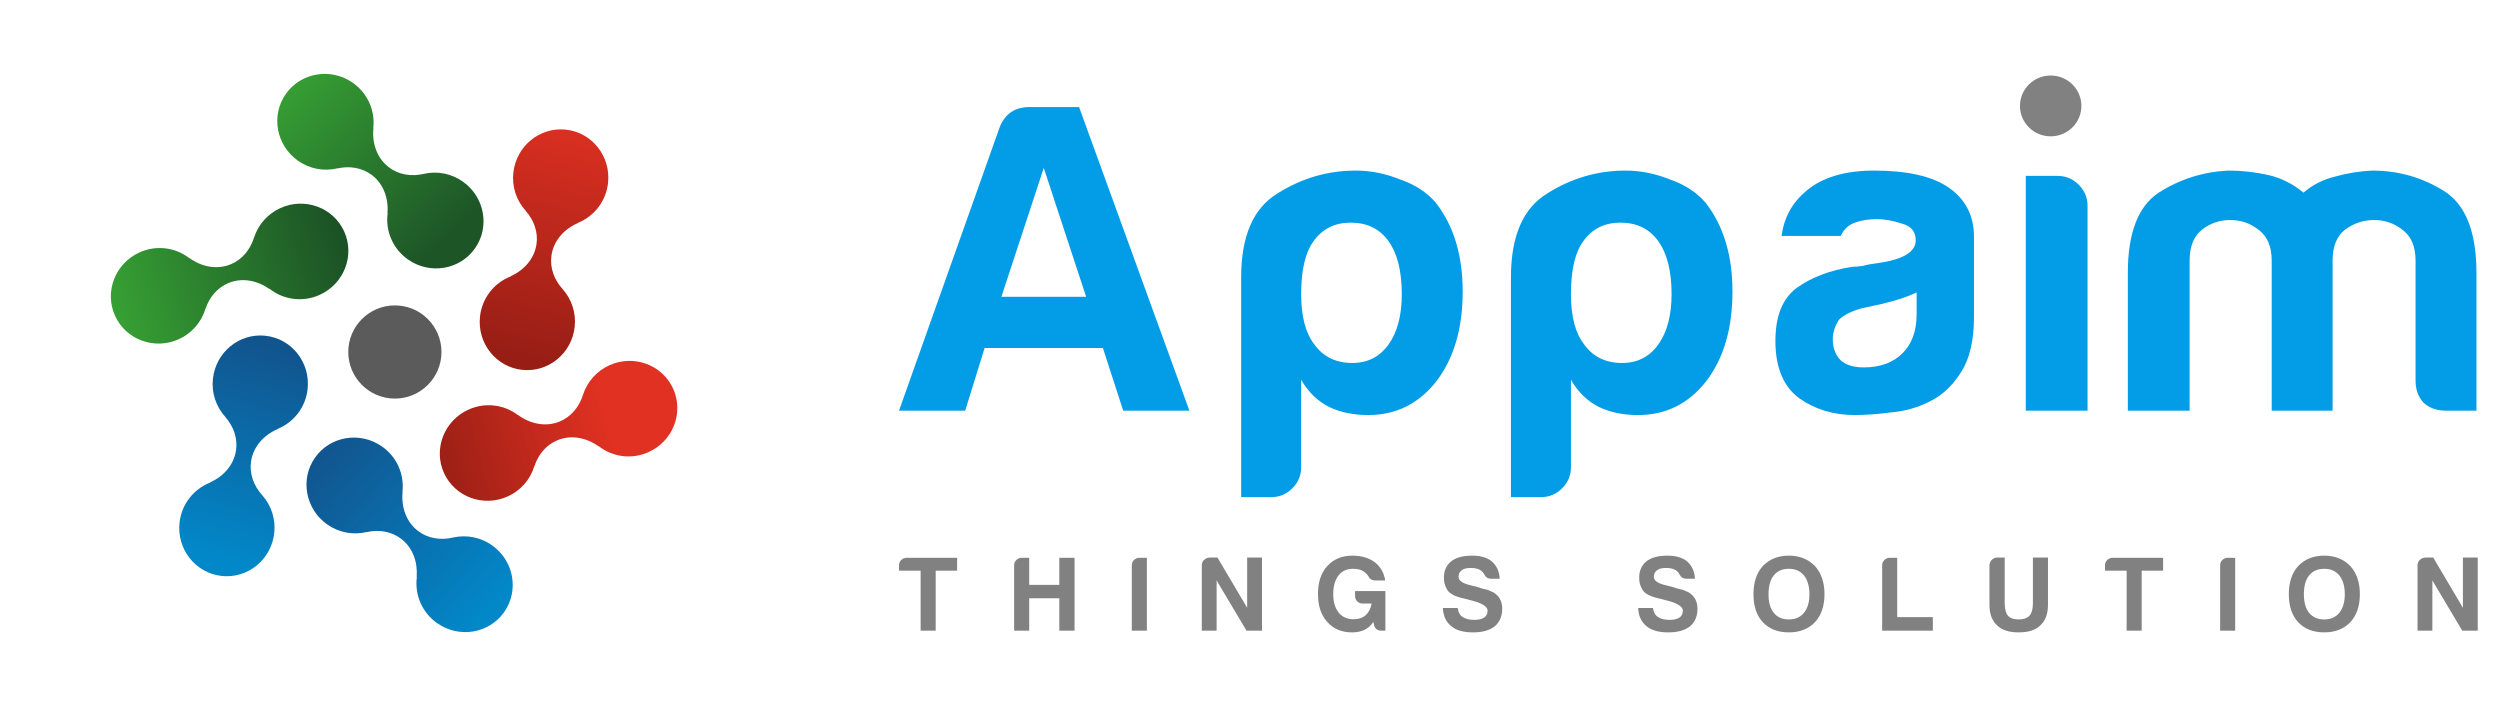<svg width="147" height="42" viewBox="0 0 147 42" fill="none" xmlns="http://www.w3.org/2000/svg">
<path d="M54.133 37.084V33.557H52.862V33.245C52.862 33.121 52.903 33.017 52.986 32.934C53.078 32.842 53.186 32.797 53.31 32.797H56.278V33.557H55.019V37.084H54.133Z" fill="#818181"/>
<path d="M59.631 37.084V33.245C59.631 33.121 59.673 33.017 59.756 32.934C59.847 32.842 59.955 32.797 60.08 32.797H60.517V34.392H62.287V32.797H63.184V37.084H62.287V35.177H60.517V37.084H59.631Z" fill="#818181"/>
<path d="M66.55 37.084V33.245C66.55 33.121 66.592 33.017 66.675 32.934C66.767 32.842 66.875 32.797 66.999 32.797H67.436V37.084H66.55Z" fill="#818181"/>
<path d="M70.665 37.084V33.245C70.665 33.121 70.706 33.017 70.789 32.934C70.881 32.842 70.989 32.792 71.113 32.784H71.587L73.333 35.738V32.784H74.205V37.084H73.295L71.537 34.13V37.084H70.665Z" fill="#818181"/>
<path d="M80.751 36.573C80.601 36.789 80.422 36.947 80.214 37.047C79.998 37.138 79.761 37.184 79.504 37.184C78.889 37.184 78.403 36.98 78.045 36.573C77.679 36.174 77.497 35.626 77.497 34.928C77.497 34.238 77.675 33.694 78.033 33.295C78.407 32.88 78.901 32.672 79.516 32.672C80.048 32.672 80.489 32.801 80.838 33.058C81.178 33.332 81.382 33.69 81.449 34.13H80.85C80.676 34.13 80.547 34.051 80.464 33.893C80.406 33.794 80.322 33.702 80.214 33.619C80.048 33.503 79.828 33.445 79.554 33.445C79.196 33.445 78.914 33.573 78.706 33.831C78.498 34.105 78.394 34.471 78.394 34.928C78.394 35.393 78.502 35.759 78.718 36.025C78.926 36.282 79.221 36.411 79.603 36.411C79.886 36.411 80.119 36.332 80.302 36.174C80.484 36.008 80.601 35.779 80.651 35.489H80.127C80.002 35.489 79.894 35.447 79.803 35.364C79.72 35.273 79.678 35.165 79.678 35.04V34.753H81.461V37.084H81.224C80.992 37.084 80.846 36.968 80.788 36.735L80.751 36.573Z" fill="#818181"/>
<path d="M84.84 35.75H85.712C85.746 36 85.841 36.174 85.999 36.274C86.165 36.39 86.394 36.448 86.685 36.448C86.942 36.448 87.138 36.403 87.271 36.311C87.404 36.22 87.47 36.087 87.47 35.912C87.47 35.647 87.096 35.431 86.348 35.264L86.323 35.252C86.323 35.252 86.29 35.243 86.224 35.227C85.8 35.136 85.517 35.04 85.376 34.94C85.21 34.849 85.093 34.716 85.027 34.541C84.944 34.392 84.902 34.201 84.902 33.968C84.902 33.561 85.043 33.241 85.326 33.008C85.608 32.784 86.02 32.672 86.56 32.672C87.067 32.672 87.458 32.788 87.732 33.021C88.015 33.278 88.164 33.615 88.181 34.03H87.682C87.491 34.03 87.354 33.943 87.271 33.769C87.229 33.686 87.171 33.615 87.096 33.557C86.947 33.449 86.743 33.395 86.485 33.395C86.236 33.395 86.057 33.441 85.949 33.532C85.825 33.623 85.762 33.752 85.762 33.918C85.762 34.143 86.003 34.309 86.485 34.417C86.627 34.458 86.731 34.483 86.797 34.492C86.947 34.541 87.075 34.583 87.183 34.616C87.3 34.641 87.391 34.662 87.458 34.678C87.574 34.728 87.69 34.778 87.807 34.828C87.973 34.928 88.102 35.057 88.193 35.214C88.285 35.389 88.33 35.58 88.33 35.788C88.33 36.236 88.181 36.585 87.882 36.835C87.582 37.067 87.159 37.184 86.61 37.184C86.045 37.184 85.621 37.063 85.338 36.822C85.031 36.581 84.865 36.224 84.84 35.75Z" fill="#818181"/>
<path d="M96.322 35.75H97.195C97.228 36 97.323 36.174 97.481 36.274C97.647 36.39 97.876 36.448 98.167 36.448C98.424 36.448 98.62 36.403 98.753 36.311C98.886 36.22 98.952 36.087 98.952 35.912C98.952 35.647 98.578 35.431 97.83 35.264L97.805 35.252C97.805 35.252 97.772 35.243 97.706 35.227C97.282 35.136 96.999 35.04 96.858 34.94C96.692 34.849 96.575 34.716 96.509 34.541C96.426 34.392 96.384 34.201 96.384 33.968C96.384 33.561 96.525 33.241 96.808 33.008C97.091 32.784 97.502 32.672 98.042 32.672C98.549 32.672 98.94 32.788 99.214 33.021C99.497 33.278 99.646 33.615 99.663 34.03H99.164C98.973 34.03 98.836 33.943 98.753 33.769C98.711 33.686 98.653 33.615 98.578 33.557C98.429 33.449 98.225 33.395 97.967 33.395C97.718 33.395 97.539 33.441 97.431 33.532C97.307 33.623 97.244 33.752 97.244 33.918C97.244 34.143 97.485 34.309 97.967 34.417C98.109 34.458 98.213 34.483 98.279 34.492C98.429 34.541 98.558 34.583 98.666 34.616C98.782 34.641 98.873 34.662 98.94 34.678C99.056 34.728 99.173 34.778 99.289 34.828C99.455 34.928 99.584 35.057 99.675 35.214C99.767 35.389 99.812 35.58 99.812 35.788C99.812 36.236 99.663 36.585 99.364 36.835C99.064 37.067 98.641 37.184 98.092 37.184C97.527 37.184 97.103 37.063 96.82 36.822C96.513 36.581 96.347 36.224 96.322 35.75Z" fill="#818181"/>
<path d="M103.989 34.94C103.989 35.422 104.093 35.788 104.301 36.037C104.508 36.295 104.804 36.423 105.186 36.423C105.56 36.423 105.855 36.295 106.071 36.037C106.287 35.771 106.395 35.406 106.395 34.94C106.395 34.475 106.287 34.105 106.071 33.831C105.855 33.573 105.56 33.445 105.186 33.445C104.804 33.445 104.508 33.573 104.301 33.831C104.093 34.089 103.989 34.458 103.989 34.94ZM103.104 34.94C103.104 34.242 103.287 33.69 103.652 33.283C104.043 32.875 104.554 32.672 105.186 32.672C105.809 32.672 106.32 32.875 106.719 33.283C107.093 33.698 107.28 34.251 107.28 34.94C107.28 35.63 107.093 36.178 106.719 36.585C106.337 36.984 105.826 37.184 105.186 37.184C104.538 37.184 104.026 36.984 103.652 36.585C103.287 36.187 103.104 35.638 103.104 34.94Z" fill="#818181"/>
<path d="M110.671 37.084V33.245C110.671 33.121 110.713 33.017 110.796 32.934C110.887 32.842 110.995 32.797 111.12 32.797H111.556V36.286H113.651V37.084H110.671Z" fill="#818181"/>
<path d="M117.877 32.784V35.464C117.877 35.796 117.94 36.041 118.064 36.199C118.197 36.349 118.409 36.423 118.7 36.423C118.983 36.423 119.195 36.349 119.336 36.199C119.469 36.05 119.535 35.804 119.535 35.464V32.784H120.421V35.563C120.421 36.095 120.271 36.498 119.972 36.772C119.697 37.047 119.274 37.184 118.7 37.184C118.127 37.184 117.703 37.047 117.428 36.772C117.129 36.498 116.98 36.095 116.98 35.563V33.258C116.98 33.133 117.021 33.025 117.104 32.934C117.196 32.834 117.304 32.784 117.428 32.784H117.877Z" fill="#818181"/>
<path d="M125.046 37.084V33.557H123.774V33.245C123.774 33.121 123.816 33.017 123.899 32.934C123.99 32.842 124.098 32.797 124.223 32.797H127.19V33.557H125.931V37.084H125.046Z" fill="#818181"/>
<path d="M130.544 37.084V33.245C130.544 33.121 130.585 33.017 130.668 32.934C130.76 32.842 130.868 32.797 130.993 32.797H131.429V37.084H130.544Z" fill="#818181"/>
<path d="M135.468 34.94C135.468 35.422 135.572 35.788 135.78 36.037C135.988 36.295 136.283 36.423 136.665 36.423C137.039 36.423 137.334 36.295 137.55 36.037C137.766 35.771 137.874 35.406 137.874 34.94C137.874 34.475 137.766 34.105 137.55 33.831C137.334 33.573 137.039 33.445 136.665 33.445C136.283 33.445 135.988 33.573 135.78 33.831C135.572 34.089 135.468 34.458 135.468 34.94ZM134.583 34.94C134.583 34.242 134.766 33.69 135.132 33.283C135.522 32.875 136.033 32.672 136.665 32.672C137.288 32.672 137.8 32.875 138.199 33.283C138.573 33.698 138.76 34.251 138.76 34.94C138.76 35.63 138.573 36.178 138.199 36.585C137.816 36.984 137.305 37.184 136.665 37.184C136.017 37.184 135.506 36.984 135.132 36.585C134.766 36.187 134.583 35.638 134.583 34.94Z" fill="#818181"/>
<path d="M142.151 37.084V33.245C142.151 33.121 142.192 33.017 142.275 32.934C142.367 32.842 142.475 32.792 142.599 32.784H143.073L144.819 35.738V32.784H145.691V37.084H144.781L143.023 34.13V37.084H142.151Z" fill="#818181"/>
<path d="M60.543 6.294H63.449L69.936 24.146H66.044L64.85 20.461H57.896L56.754 24.146H52.862L58.778 7.488C59.09 6.692 59.678 6.294 60.543 6.294ZM61.373 9.875L58.882 17.451H63.864L61.373 9.875Z" fill="#029DE6"/>
<path d="M76.509 27.467C76.509 27.951 76.336 28.367 75.99 28.713C75.644 29.059 75.229 29.232 74.745 29.232H72.98V16.31C72.98 13.888 73.689 12.245 75.108 11.38C76.526 10.48 78.066 10.03 79.727 10.03C80.591 10.03 81.457 10.203 82.321 10.549C83.221 10.861 83.93 11.328 84.449 11.95C85.487 13.3 86.006 15.03 86.006 17.14C86.006 19.32 85.487 21.084 84.449 22.433C83.411 23.748 82.079 24.405 80.453 24.405C79.588 24.405 78.827 24.25 78.17 23.938C77.478 23.592 76.924 23.056 76.509 22.329V27.467ZM82.425 17.296C82.425 15.946 82.166 14.909 81.647 14.182C81.128 13.456 80.384 13.092 79.415 13.092C78.481 13.092 77.755 13.456 77.236 14.182C76.751 14.839 76.509 15.877 76.509 17.296C76.509 18.61 76.769 19.596 77.288 20.254C77.806 20.98 78.55 21.343 79.519 21.343C80.419 21.343 81.128 20.98 81.647 20.254C82.166 19.527 82.425 18.541 82.425 17.296Z" fill="#029DE6"/>
<path d="M92.372 27.467C92.372 27.951 92.199 28.367 91.853 28.713C91.507 29.059 91.092 29.232 90.607 29.232H88.843V16.31C88.843 13.888 89.552 12.245 90.971 11.38C92.389 10.48 93.929 10.03 95.589 10.03C96.454 10.03 97.319 10.203 98.184 10.549C99.084 10.861 99.793 11.328 100.312 11.95C101.35 13.3 101.869 15.03 101.869 17.14C101.869 19.32 101.35 21.084 100.312 22.433C99.274 23.748 97.942 24.405 96.316 24.405C95.451 24.405 94.69 24.25 94.032 23.938C93.34 23.592 92.787 23.056 92.372 22.329V27.467ZM98.288 17.296C98.288 15.946 98.028 14.909 97.509 14.182C96.99 13.456 96.246 13.092 95.278 13.092C94.344 13.092 93.617 13.456 93.098 14.182C92.614 14.839 92.372 15.877 92.372 17.296C92.372 18.61 92.631 19.596 93.15 20.254C93.669 20.98 94.413 21.343 95.382 21.343C96.281 21.343 96.99 20.98 97.509 20.254C98.028 19.527 98.288 18.541 98.288 17.296Z" fill="#029DE6"/>
<path d="M112.697 17.192C112.213 17.434 111.538 17.659 110.673 17.866C109.878 18.04 109.48 18.126 109.48 18.126C108.857 18.299 108.407 18.524 108.131 18.801C107.888 19.181 107.767 19.562 107.767 19.942C107.767 20.461 107.923 20.876 108.234 21.188C108.546 21.465 108.995 21.603 109.584 21.603C110.552 21.603 111.313 21.326 111.867 20.773C112.42 20.219 112.697 19.458 112.697 18.489V17.192ZM113.528 23.575C112.801 23.956 112.023 24.18 111.192 24.25C110.397 24.353 109.687 24.405 109.065 24.405C107.819 24.405 106.729 24.077 105.795 23.419C104.861 22.727 104.394 21.603 104.394 20.046C104.394 18.593 104.809 17.555 105.64 16.932C106.504 16.31 107.594 15.895 108.909 15.687C109.082 15.687 109.289 15.67 109.532 15.635C109.774 15.566 110.051 15.514 110.362 15.479C111.884 15.272 112.645 14.822 112.645 14.13C112.645 13.611 112.369 13.283 111.815 13.144C111.296 12.971 110.812 12.885 110.362 12.885C109.878 12.885 109.445 12.954 109.065 13.092C108.684 13.231 108.407 13.49 108.234 13.871H104.757C104.896 12.798 105.38 11.916 106.21 11.224C107.145 10.428 108.476 10.03 110.206 10.03C112.144 10.03 113.597 10.359 114.565 11.016C115.569 11.708 116.07 12.677 116.07 13.922V18.645C116.07 20.029 115.811 21.119 115.292 21.914C114.808 22.675 114.22 23.229 113.528 23.575Z" fill="#029DE6"/>
<path d="M119.115 10.342H120.983C121.468 10.342 121.883 10.515 122.229 10.861C122.575 11.207 122.748 11.622 122.748 12.106V24.146H119.115V10.342Z" fill="#029DE6"/>
<path d="M137.157 24.146H133.576V16.05V15.324C133.576 14.493 133.317 13.888 132.798 13.507C132.314 13.127 131.76 12.937 131.137 12.937C130.515 12.937 129.961 13.127 129.477 13.507C128.992 13.888 128.75 14.493 128.75 15.324V24.146H125.117V16.05C125.117 13.698 125.723 12.123 126.934 11.328C128.179 10.532 129.546 10.1 131.034 10.03C131.829 10.03 132.608 10.117 133.369 10.29C134.13 10.463 134.822 10.809 135.445 11.328C135.964 10.878 136.569 10.567 137.261 10.394C137.987 10.186 138.731 10.065 139.492 10.03C141.015 10.03 142.416 10.428 143.696 11.224C144.976 12.02 145.616 13.628 145.616 16.05V24.146H143.8C143.281 24.146 142.848 23.99 142.502 23.679C142.191 23.333 142.035 22.9 142.035 22.381V15.324C142.035 14.493 141.776 13.888 141.257 13.507C140.772 13.127 140.219 12.937 139.596 12.937C138.973 12.937 138.403 13.127 137.884 13.507C137.399 13.888 137.157 14.493 137.157 15.324V16.05V24.146Z" fill="#029DE6"/>
<ellipse cx="120.58" cy="6.228" rx="1.806" ry="1.788" fill="#818181"/>
<path d="M33.277 7.623C31.739 7.456 30.356 8.587 30.185 10.15C30.139 10.557 30.181 10.968 30.309 11.357C30.436 11.746 30.645 12.103 30.922 12.404L30.921 12.41C31.404 12.962 31.649 13.655 31.545 14.363C31.421 15.2 30.837 15.875 30.029 16.242L30.025 16.255C29.537 16.445 29.111 16.766 28.793 17.182C28.476 17.598 28.279 18.094 28.224 18.615C28.053 20.177 29.162 21.581 30.699 21.748C32.237 21.915 33.621 20.784 33.791 19.221C33.836 18.823 33.796 18.421 33.675 18.04C33.555 17.658 33.355 17.307 33.09 17.007V17.006C32.581 16.448 32.32 15.737 32.428 15.009C32.554 14.154 33.162 13.468 33.998 13.105L34 13.096C34.476 12.9 34.89 12.58 35.199 12.168C35.507 11.756 35.699 11.268 35.753 10.757C35.923 9.193 34.815 7.79 33.277 7.623Z" fill="url(#paint0_linear)"/>
<path d="M15.611 19.742C14.074 19.575 12.689 20.706 12.52 22.269C12.474 22.675 12.517 23.087 12.644 23.476C12.771 23.864 12.98 24.221 13.256 24.522L13.255 24.528C13.737 25.08 13.983 25.773 13.878 26.482C13.754 27.319 13.17 27.994 12.362 28.361L12.359 28.374C11.871 28.564 11.445 28.885 11.127 29.301C10.809 29.717 10.612 30.213 10.557 30.734C10.387 32.297 11.496 33.7 13.033 33.867C14.571 34.034 15.956 32.903 16.126 31.34C16.171 30.942 16.131 30.54 16.01 30.159C15.889 29.778 15.69 29.426 15.425 29.127V29.125C14.917 28.567 14.656 27.855 14.763 27.128C14.889 26.273 15.497 25.587 16.333 25.224L16.335 25.215C16.811 25.019 17.225 24.698 17.533 24.286C17.842 23.874 18.033 23.387 18.087 22.875C18.258 21.312 17.149 19.91 15.611 19.742Z" fill="url(#paint1_linear)"/>
<path d="M16.806 5.524C15.917 6.79 16.239 8.548 17.525 9.452C17.859 9.688 18.24 9.85 18.642 9.927C19.044 10.003 19.457 9.992 19.855 9.895L19.86 9.9C20.576 9.743 21.301 9.863 21.871 10.297C22.543 10.808 22.852 11.647 22.784 12.533L22.794 12.542C22.725 13.061 22.8 13.589 23.011 14.068C23.222 14.547 23.561 14.959 23.99 15.258C25.277 16.162 27.04 15.869 27.929 14.603C28.819 13.338 28.497 11.58 27.21 10.675C26.884 10.444 26.512 10.284 26.12 10.206C25.728 10.128 25.323 10.132 24.933 10.22C24.198 10.396 23.45 10.281 22.865 9.836C22.177 9.312 21.869 8.448 21.956 7.541L21.949 7.535C22.008 7.024 21.927 6.506 21.715 6.037C21.504 5.568 21.169 5.165 20.747 4.87C19.459 3.965 17.695 4.258 16.806 5.524Z" fill="url(#paint2_linear)"/>
<path d="M6.763 18.566C7.399 19.975 9.077 20.593 10.51 19.946C10.883 19.779 11.216 19.533 11.486 19.226C11.756 18.92 11.958 18.558 12.077 18.167L12.082 18.165C12.312 17.47 12.785 16.906 13.448 16.636C14.232 16.318 15.11 16.479 15.837 16.988L15.851 16.983C16.262 17.307 16.755 17.511 17.275 17.574C17.794 17.636 18.321 17.554 18.798 17.337C20.231 16.689 20.876 15.022 20.239 13.612C19.602 12.203 17.925 11.585 16.492 12.232C16.127 12.396 15.8 12.634 15.533 12.932C15.266 13.229 15.065 13.58 14.941 13.961H14.939C14.716 14.681 14.237 15.268 13.556 15.545C12.755 15.871 11.855 15.696 11.118 15.159L11.109 15.162C10.699 14.851 10.213 14.658 9.701 14.601C9.19 14.545 8.672 14.628 8.204 14.841C6.771 15.488 6.126 17.156 6.763 18.566Z" fill="url(#paint3_linear)"/>
<path d="M26.105 27.809C26.742 29.219 28.42 29.837 29.853 29.19C30.226 29.023 30.559 28.777 30.829 28.471C31.099 28.164 31.301 27.802 31.419 27.411L31.425 27.409C31.655 26.714 32.127 26.15 32.791 25.88C33.575 25.561 34.453 25.722 35.18 26.232L35.194 26.227C35.605 26.551 36.098 26.755 36.618 26.818C37.137 26.88 37.664 26.798 38.141 26.581C39.574 25.933 40.219 24.266 39.582 22.857C38.945 21.447 37.267 20.829 35.834 21.476C35.47 21.64 35.143 21.878 34.876 22.176C34.609 22.474 34.407 22.824 34.284 23.204C34.061 23.925 33.581 24.512 32.9 24.789C32.099 25.115 31.199 24.939 30.462 24.403L30.453 24.406C30.043 24.095 29.557 23.901 29.045 23.845C28.534 23.788 28.016 23.871 27.548 24.085C26.114 24.733 25.469 26.4 26.105 27.809Z" fill="url(#paint4_linear)"/>
<path d="M18.523 26.909C17.634 28.175 17.957 29.933 19.242 30.838C19.576 31.074 19.957 31.235 20.359 31.312C20.76 31.388 21.174 31.378 21.571 31.281L21.576 31.285C22.292 31.128 23.017 31.248 23.587 31.682C24.26 32.194 24.568 33.032 24.501 33.917L24.511 33.927C24.442 34.446 24.517 34.974 24.727 35.453C24.938 35.932 25.277 36.344 25.707 36.643C26.994 37.547 28.757 37.254 29.646 35.989C30.536 34.723 30.213 32.964 28.927 32.06C28.6 31.829 28.229 31.669 27.837 31.591C27.445 31.512 27.04 31.517 26.65 31.604H26.648C25.914 31.78 25.165 31.665 24.58 31.22C23.892 30.696 23.585 29.832 23.672 28.925L23.665 28.919C23.723 28.408 23.642 27.89 23.431 27.421C23.219 26.952 22.884 26.549 22.462 26.255C21.176 25.35 19.412 25.644 18.523 26.909Z" fill="url(#paint5_linear)"/>
<path d="M23.219 23.437C24.732 23.437 25.958 22.21 25.958 20.698C25.958 19.184 24.732 17.958 23.219 17.958C21.706 17.958 20.479 19.184 20.479 20.698C20.479 22.21 21.706 23.437 23.219 23.437Z" fill="#5B5B5B"/>
<defs>
<linearGradient id="paint0_linear" x1="30.84" y1="20.867" x2="34.581" y2="6.521" gradientUnits="userSpaceOnUse">
<stop stop-color="#981E15"/>
<stop offset="1" stop-color="#E03122"/>
</linearGradient>
<linearGradient id="paint1_linear" x1="12.752" y1="32.875" x2="16.183" y2="20.556" gradientUnits="userSpaceOnUse">
<stop stop-color="#0288C9"/>
<stop offset="1" stop-color="#11558F"/>
</linearGradient>
<linearGradient id="paint2_linear" x1="16.299" y1="4.345" x2="25.848" y2="14.471" gradientUnits="userSpaceOnUse">
<stop stop-color="#38A434"/>
<stop offset="1" stop-color="#1D5527"/>
</linearGradient>
<linearGradient id="paint3_linear" x1="6.517" y1="20.2" x2="20.485" y2="16.092" gradientUnits="userSpaceOnUse">
<stop stop-color="#38A434"/>
<stop offset="1" stop-color="#1C5326"/>
</linearGradient>
<linearGradient id="paint4_linear" x1="25.86" y1="27.884" x2="35.831" y2="25.331" gradientUnits="userSpaceOnUse">
<stop stop-color="#9B1F15"/>
<stop offset="1" stop-color="#E03122"/>
</linearGradient>
<linearGradient id="paint5_linear" x1="28.968" y1="35.84" x2="18.986" y2="26.951" gradientUnits="userSpaceOnUse">
<stop stop-color="#0288C9"/>
<stop offset="1" stop-color="#115690"/>
</linearGradient>
</defs>
</svg>
